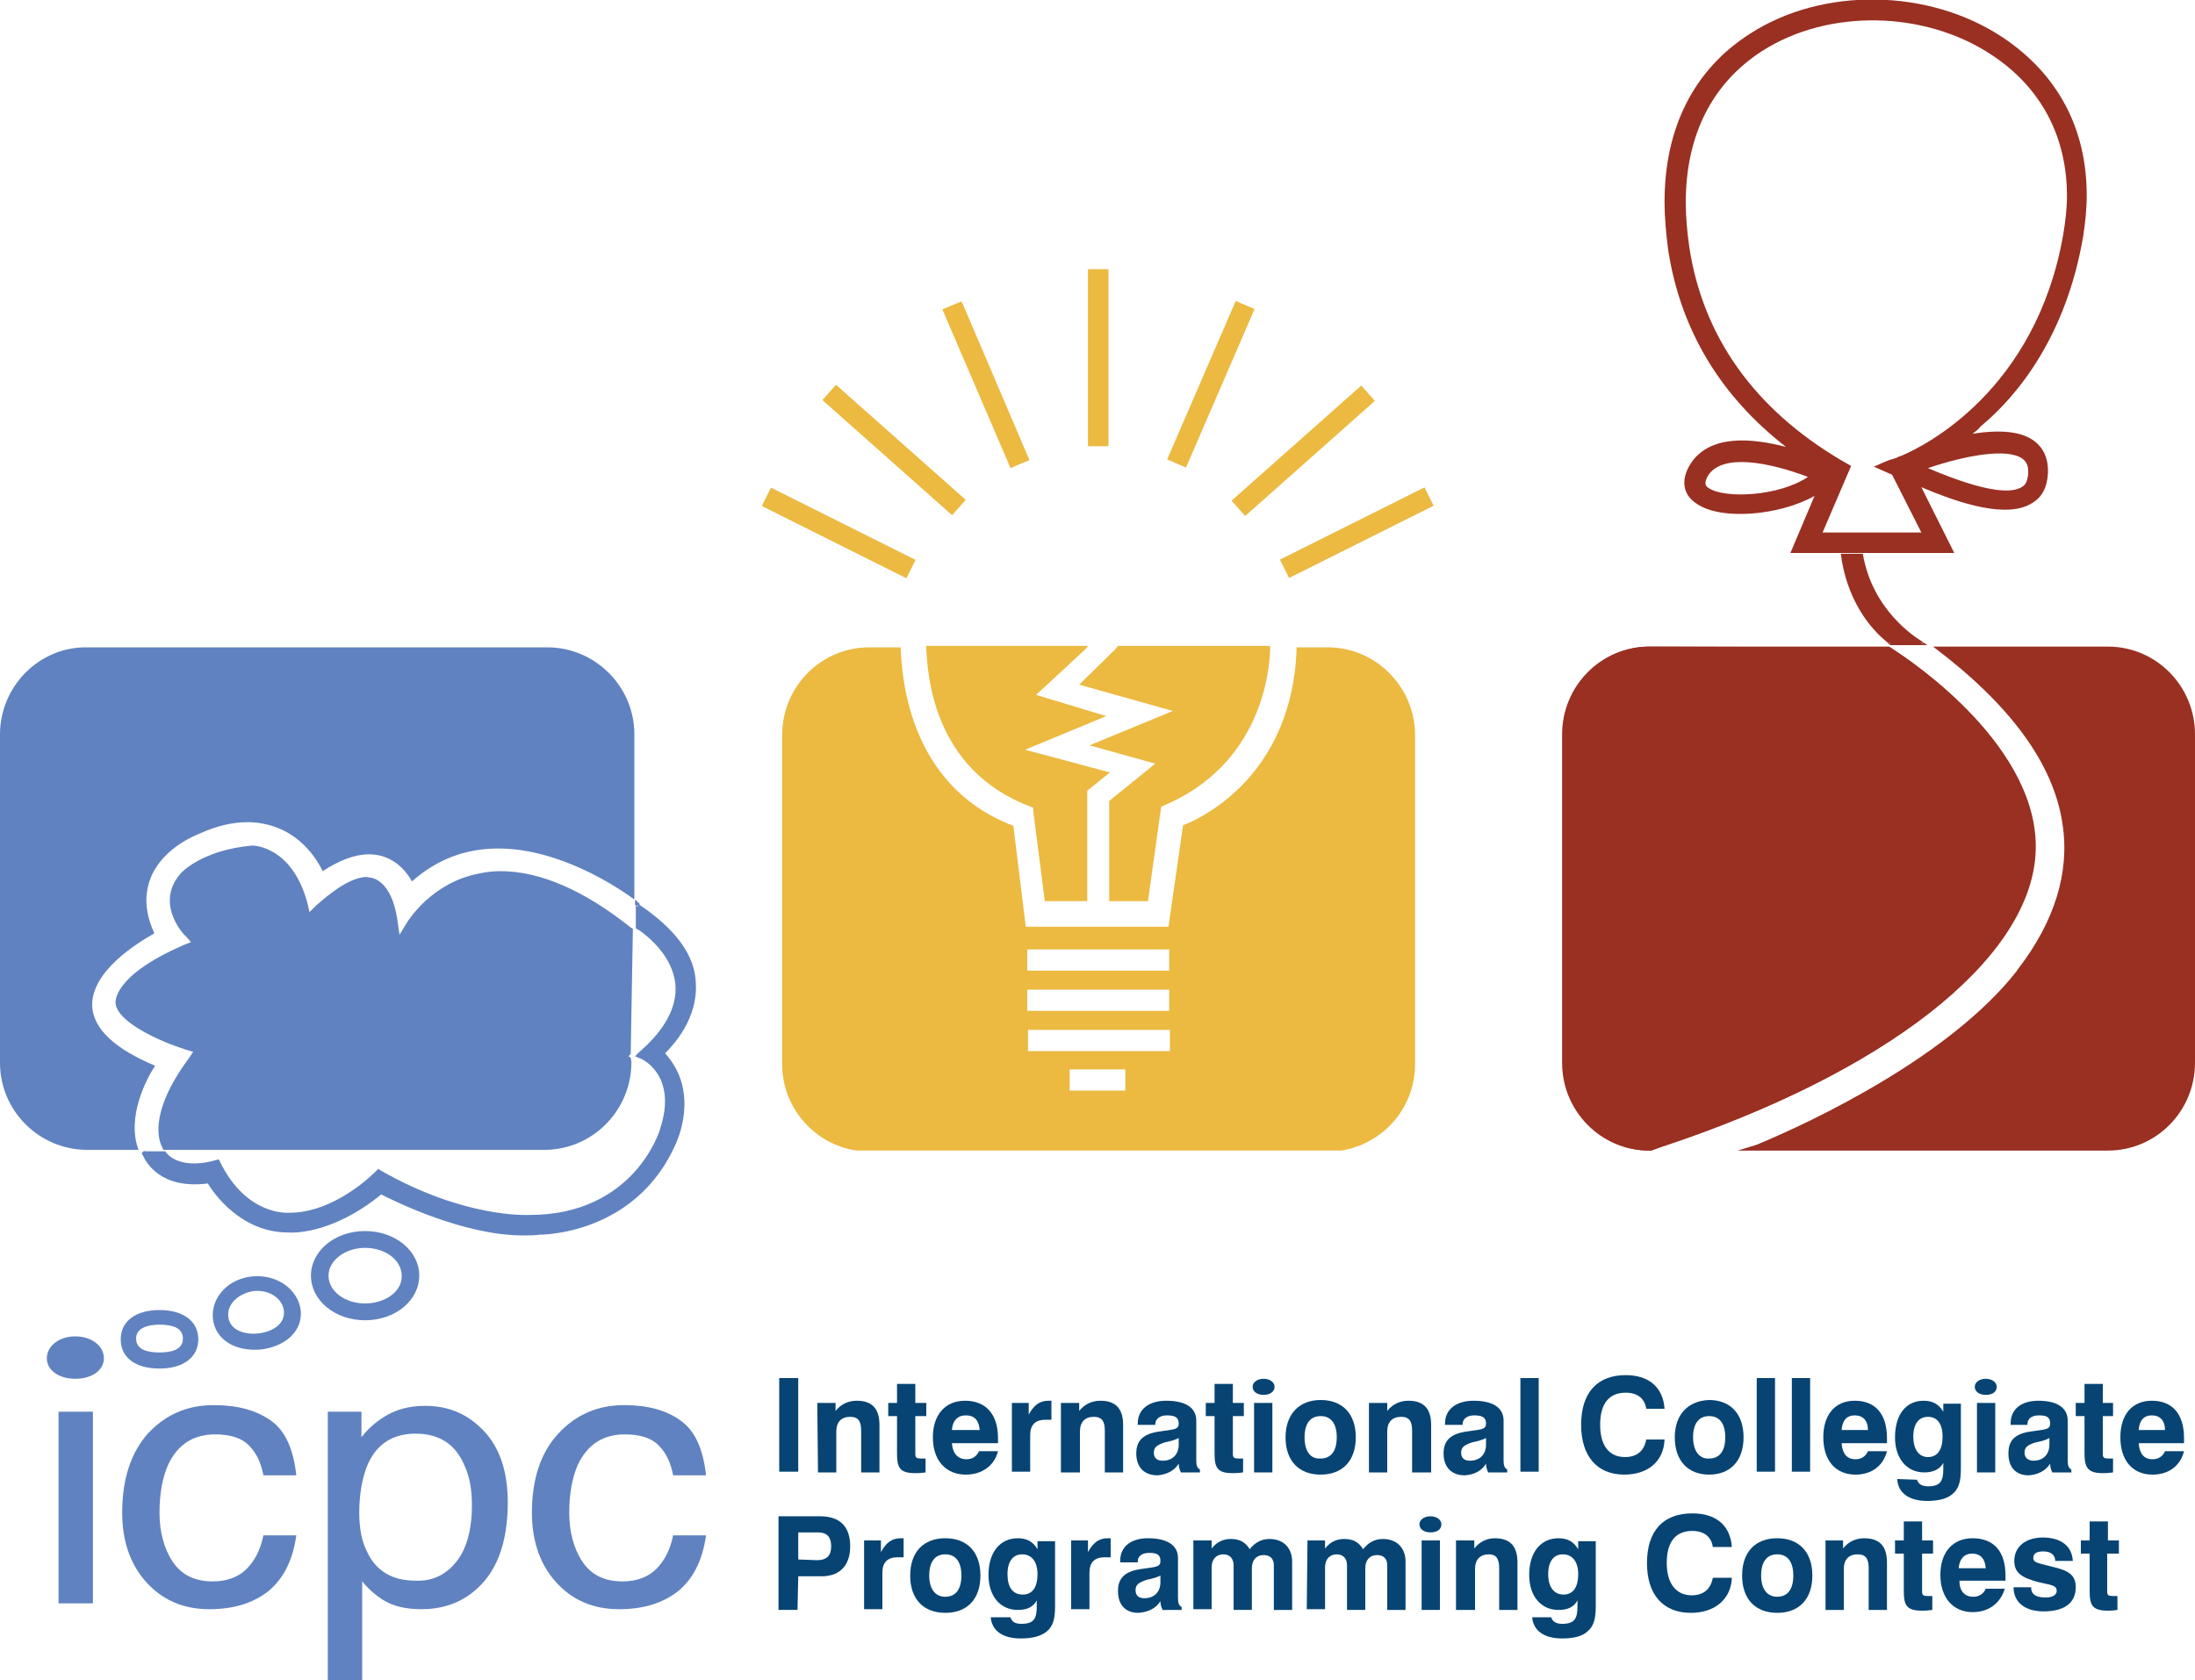 <?xml version="1.0" encoding="utf-8"?>
<!-- Generator: Adobe Illustrator 27.2.0, SVG Export Plug-In . SVG Version: 6.00 Build 0)  -->
<svg version="1.1" id="图层_1" xmlns="http://www.w3.org/2000/svg" xmlns:xlink="http://www.w3.org/1999/xlink" x="0px" y="0px"
	 viewBox="0 0 300 229.7" style="enable-background:new 0 0 300 229.7;" xml:space="preserve">
<style type="text/css">
	.st0{fill:#6082C0;}
	.st1{fill:#993022;}
	.st2{fill:#ECB941;}
	.st3{fill:#074473;}
</style>
<path class="st0" d="M86.8,123.3v0.4l0.3,0.2v-0.4c0,0,0,0,0,0L86.8,123.3z"/>
<path class="st0" d="M86.8,123v0.4l0.3,0.2v-0.4c0,0,0,0,0,0L86.8,123z"/>
<path class="st1" d="M288.1,88.4l-23.9,0c10.5,7.9,16.5,16,17.7,24.3c1,6.6-1.1,13.3-6.1,19.8l-0.2,0.3
	c-9.2,11.7-27.8,20.5-35.5,23.7c-0.9,0.3-1.7,0.5-2.6,0.8h50.6c6.6,0,11.9-5.4,11.9-12v-44.9C300,93.8,294.7,88.4,288.1,88.4
	L288.1,88.4z"/>
<path class="st1" d="M225.5,88.4c-6.6,0-11.9,5.4-11.9,12v44.9c0,6.6,5.3,12,11.9,12h0.2l1.4-0.5c30.5-10.1,50.1-25.4,51.1-39.9
	c1-14.6-17.2-26.7-19.3-28l-0.6-0.4L225.5,88.4L225.5,88.4z"/>
<path class="st1" d="M278.1,116.9c-1,14.5-20.6,29.8-51.1,39.9l-1.4,0.5h-0.2c-6.6,0-11.9-5.4-11.9-12v-44.9c0-6.6,5.3-12,11.9-12
	h32.8l0.6,0.4C260.9,90.2,279.1,102.3,278.1,116.9L278.1,116.9z"/>
<path class="st1" d="M284.7,32.4c0.3-1.9,0.5-3.8,0.5-5.7c0-9.2-4-16.6-11.5-21.6c-10.1-6.7-24.6-6.9-34.5-0.5
	c-7.7,4.9-11.7,12.9-11.7,23c0,2.1,0.2,4.3,0.5,6.6c1.7,10.9,7.1,19.9,16.1,26.9c-4.6-1.2-10.5-1.8-13.1,2.4c-1.3,2.1-1,4.1,0.8,5.3
	c3.3,2.4,11.4,1.7,16.2-1l-3.3,7.8h22.4l-4.5-9c5.4,2.3,11.7,4.3,15.1,2.2c1.4-0.8,2.1-2.2,2.2-4.1c0.1-2.5-1-3.8-2-4.5
	c-1.7-1.2-4.5-1.5-8.3-0.9c0.4-0.3,0.8-0.6,1.1-1C275.9,54,282.4,45.8,284.7,32.4L284.7,32.4z M233.5,66.7c-0.3-0.2-0.7-0.5-0.1-1.6
	c1.9-3.2,8.4-1.9,13.7,0.1C243.1,67.9,235.6,68.2,233.5,66.7z M276.4,62.7c0.4,0.3,0.9,0.8,0.8,2.1c-0.1,0.9-0.3,1.5-0.9,1.8
	c-1.3,0.8-4.6,0.9-12.8-2.6C268.5,62.3,274.3,61.2,276.4,62.7z M259.9,62.3c-0.3,0.1-0.6,0.2-0.7,0.3l-1,0.3l-0.5,0.2l0,0l-1.6,0.7
	l2.5,1.1l4,7.9h-13.5l3.9-9.1l-1.4-0.8c-11.8-7-18.8-16.8-20.7-29c-0.3-2.1-0.5-4.2-0.5-6.2c0-9.2,3.6-16.3,10.4-20.7
	c9-5.8,22.2-5.6,31.4,0.5c6.7,4.4,10.3,11.1,10.3,19.3c0,1.7-0.2,3.4-0.5,5.2C278.3,53.4,263,61,259.9,62.3z"/>
<path class="st1" d="M263,87.9l-0.2-0.1c0,0,0,0-0.1-0.1c-0.8-0.5-6.8-4.2-8.1-12h-3c0.2,1.7,1.1,7.7,6.2,12
	c0.1,0.1,0.2,0.1,0.2,0.2h0.4l0.1,0.1l0.3,0.2l4.1,0l-0.4-0.3H263z"/>
<path class="st1" d="M258.5,87.9H258c0.1,0.1,0.2,0.2,0.4,0.3h0.5L258.5,87.9L258.5,87.9z"/>
<polygon class="st1" points="263.4,88.2 263,87.9 262.5,87.9 262.9,88.2 "/>
<path class="st2" d="M147.5,93.6l12.8,3.6l-11.4,4.7l9,2.5l-6.3,5.1v13.7h5.3l1.8-12.9l0.2-0.1c13.7-5.7,14.6-18.8,14.7-21.4v-0.5
	h-20.8l-0.4,0.5L147.5,93.6z"/>
<path class="st2" d="M140.1,102.5l11.1-4.6l-9.6-2.9l6.7-6.2l0.4-0.5h-22.1v0.5c0.2,2.8,0.6,16.4,14.3,21.5l0.3,0.1l0,0.3l1.6,12.5
	h5.8v-15.1l3.1-2.5L140.1,102.5z"/>
<rect x="148.7" y="36.8" class="st2" width="2.8" height="24.2"/>
<rect x="113.3" y="61.8" transform="matrix(0.447 -0.894 0.894 0.447 -1.77 142.84)" class="st2" width="2.8" height="22.1"/>
<rect x="120.8" y="49.7" transform="matrix(0.664 -0.748 0.748 0.664 -4.987 112.054)" class="st2" width="2.8" height="23.7"/>
<polygon class="st2" points="131.4,41.2 128.8,42.3 137.9,63.5 138.1,64 140.7,62.9 131.6,41.6 "/>
<rect x="174.5" y="71.4" transform="matrix(0.894 -0.447 0.447 0.894 -12.988 90.68)" class="st2" width="22.1" height="2.8"/>
<rect x="166.2" y="60.2" transform="matrix(0.748 -0.664 0.664 0.748 4.033 133.776)" class="st2" width="23.7" height="2.8"/>
<rect x="153.7" y="51.2" transform="matrix(0.397 -0.918 0.918 0.397 51.503 183.579)" class="st2" width="23.6" height="2.8"/>
<path class="st2" d="M193.4,145.5v-45c0-6.6-5.4-12-11.9-12h-4.3l0,0.5c-0.4,9.7-4.6,15.7-8.1,19c-3.4,3.2-6.7,4.6-7.4,4.8l-2,13.9
	h-19.5l-1.7-13.8c-14.7-5.6-15.2-21.1-15.4-24.1l0-0.3l-4.3,0c-6.6,0-11.9,5.4-11.9,12v45c0,6,4.5,11,10.2,11.8h66.2
	C189,156.4,193.4,151.5,193.4,145.5L193.4,145.5z M140.4,129.8h19.4v2.9h-19.4V129.8z M140.4,135.3h19.4v2.9h-19.4V135.3z
	 M153.8,149.1h-7.6v-2.9h7.6V149.1z M159.9,143.7h-19.4v-2.9h19.4V143.7z"/>
<path class="st0" d="M21.2,145.7c-5.5-2.3-8.4-5-8.6-8.1c-0.2-4.8,6.2-8.7,8.5-10c-1.3-2.8-1.4-5.3-0.5-7.6c1.7-4.2,6.4-5.9,6.6-6
	c2.4-1.1,4.6-1.6,6.7-1.6c1.4,0,2.8,0.3,4.1,0.8c3.5,1.4,5.4,4.4,6.1,5.9c2.3-1.5,4.4-2.3,6.3-2.3c0.7,0,1.4,0.1,2,0.3
	c2.1,0.7,3.3,2.3,3.9,3.4c3.4-3,7.3-4.5,11.8-4.5c8.4,0,16.3,5.3,18.5,6.9l0.1,0v-22.5c0-6.6-5.4-11.9-11.9-11.9H11.9
	C5.4,88.4,0,93.8,0,100.4v44.9c0,6.6,5.4,11.9,11.9,11.9h7l0-0.1C17.3,152.7,20,147.5,21.2,145.7L21.2,145.7z"/>
<path class="st0" d="M49.9,168.3c-4.1,0-7.4,2.7-7.4,6.1s3.3,6.1,7.4,6.1s7.4-2.7,7.4-6.1S54,168.3,49.9,168.3z M49.9,178.2
	c-2.8,0-5-1.7-5-3.8c0-2.1,2.3-3.8,5-3.8c2.8,0,5,1.7,5,3.8C55,176.5,52.7,178.2,49.9,178.2z"/>
<path class="st0" d="M34.5,174.5c-3.3,0.3-5.7,2.9-5.4,5.8c0.3,2.8,3,4.5,6.5,4.2c3.5-0.4,5.8-2.6,5.5-5.4
	C40.7,176.2,37.8,174.2,34.5,174.5L34.5,174.5z M35.3,182.3c-1.8,0.2-3.9-0.4-4.1-2.3c-0.2-1.7,1.4-3.2,3.5-3.5
	c2.1-0.2,3.9,1,4.1,2.7C39,181.1,37.1,182.1,35.3,182.3z"/>
<path class="st0" d="M86.5,127l-0.3-0.2c-6.4-5.1-12.4-7.7-17.8-7.7c-1,0-1.9,0.1-2.8,0.3c-6.6,1.2-9.8,6.5-9.9,6.6l-1.1,1.8
	l-0.3-2.1c-0.8-5.4-3.5-5.7-3.6-5.7c-0.2,0-0.4-0.1-0.6-0.1c-2.9,0-6.8,3.9-6.9,3.9l-0.9,0.9l-0.3-1.3c-2.1-7.7-7.3-7.8-7.5-7.8
	c-7,0.6-9.8,3.8-9.8,3.8c-3.5,4,0.2,8.2,0.7,8.6l0.7,0.8l-1,0.4c-9.9,4.3-9.3,7.9-9.3,8c0.3,2.6,6.1,5.2,9.6,6.3l1,0.3l-0.6,0.9
	c-5.7,7.7-4,11.5-3.6,12.2l0.1,0.3h52.1c6.6,0,11.9-5.4,11.9-12l-0.1-0.6l-0.3-0.2l0.3-0.3L86.5,127z"/>
<path class="st0" d="M87.4,123.7c-0.1,0-0.1-0.1-0.2-0.1v0.4l-0.3-0.2v3.1c0.1,0.1,0.3,0.2,0.5,0.3c1.4,1,4.5,3.6,4.9,7.3
	c0.3,3-1.3,6.2-4.9,9.3c0,0-0.1,0.1-0.1,0.1l-0.3,0.3l-0.2,0.2l0.2,0.1l0.5,0.2l0,0c0.1,0,5.2,2.2,2.7,9.7c0,0.1-3.5,11.7-17.8,11.7
	h-0.1c-0.1,0-8.8,0.5-20.3-6.1l-0.3-0.2l-0.3,0.3c-0.1,0.1-5.6,5.8-12,5.7c-0.1,0-5.7,0.4-9.3-6.9l-0.2-0.4l-0.4,0.1
	c0,0-4.2,1.4-6.5-0.7c-0.1-0.1-0.3-0.3-0.4-0.5H22l0,0h-2.2v0h-0.2l0.1,0.3h-0.3c0,0.1,0,0.1,0.1,0.2c0.5,1.1,2.5,4.7,8.9,3.9
	c0.8,1.3,4.5,6.7,11,6.7h0c0.2,0,5.7,0.5,12.7-5.2c1.8,0.9,11.2,5.6,19.4,5.6c0.8,0,1.5,0,2.2-0.1c0.2,0,13.2,0.1,18.7-12.5
	c0-0.1,3.4-6.9-1.5-12.3c1.1-1.1,4.5-4.7,4.2-9.6C95,130.6,92.3,127,87.4,123.7L87.4,123.7z"/>
<path class="st0" d="M19.7,157.5h-0.3l0,0.1c0,0,0,0.1,0.1,0.2h0.3L19.7,157.5z"/>
<path class="st0" d="M86.9,123.3v0.4l0.3,0.2v-0.4c0,0,0,0,0,0L86.9,123.3z"/>
<path class="st0" d="M21.8,179.1c-3.2,0-5.3,1.5-5.3,4c0,2.5,2,4,5.3,4c3.2,0,5.3-1.5,5.3-4S25,179.1,21.8,179.1z M21.8,184.9
	c-1.5,0-3.2-0.3-3.2-1.9c0-1.5,1.7-1.9,3.2-1.9c1.5,0,3.2,0.3,3.2,1.9C25,184.6,23.3,184.9,21.8,184.9z"/>
<rect x="171.4" y="191.8" class="st3" width="2.5" height="9.5"/>
<path class="st3" d="M172.7,190.7c-0.8,0-1.5-0.4-1.5-1.1c0-0.6,0.6-1.1,1.5-1.1s1.5,0.5,1.5,1.1
	C174.2,190.3,173.5,190.7,172.7,190.7z"/>
<path class="st3" d="M106.5,188.4h2.6v12.8h-2.6V188.4z"/>
<path class="st3" d="M111.7,191.8h2.5v1.1c0.7-0.9,1.7-1.4,2.9-1.4c2.1,0,3.1,1.1,3.1,3.3v6.5h-2.5v-5.7c0-1.3-0.4-1.9-1.5-1.9
	c-1.2,0-1.9,0.7-1.9,2v5.6h-2.5L111.7,191.8L111.7,191.8z"/>
<path class="st3" d="M125.1,201.4c-2.1,0-2.5-0.7-2.5-2.7v-5.1h-1.2v-1.8h1.2v-2.6h2.5v2.6h1.5v1.8h-1.5v5.2c0,0.5,0.2,0.6,0.8,0.6
	h0.6v1.9C125.8,201.4,125.4,201.4,125.1,201.4L125.1,201.4z"/>
<path class="st3" d="M130.1,195.5c0.1-1.3,0.8-2,1.9-2c1.2,0,1.8,0.7,1.9,2H130.1z M133.8,198.4c-0.3,0.7-0.9,1.1-1.7,1.1
	c-1.2,0-1.9-0.8-2-2.2h6.3c0-0.2,0-0.4,0-0.7c0-3.3-1.7-5.1-4.5-5.1c-2.7,0-4.4,1.9-4.4,5c0,3.2,1.8,5.1,4.5,5.1
	c2.2,0,3.9-1.2,4.4-3.2L133.8,198.4z"/>
<path class="st3" d="M138.2,191.8h2.4v1.6c0.7-1.3,1.5-1.9,2.7-1.9c0.1,0,0.2,0,0.4,0v2.6h-0.8c-1.4,0-2.1,0.7-2.1,2.1v5h-2.5V191.8
	z"/>
<path class="st3" d="M145,191.8h2.5v1.1c0.7-0.9,1.7-1.4,2.9-1.4c2.1,0,3.1,1.1,3.1,3.3v6.5H151v-5.7c0-1.3-0.4-1.9-1.5-1.9
	c-1.2,0-1.9,0.7-1.9,2v5.6H145L145,191.8z"/>
<path class="st3" d="M161.1,196.6v0.9c0,1.3-0.8,2.2-2.2,2.2c-0.8,0-1.2-0.4-1.2-1.1c0-0.7,0.4-1,1.2-1.3
	C159.3,197.1,160.1,197.1,161.1,196.6z M161.1,200.1c0,0.4,0.1,0.8,0.3,1.2h2.6v-0.4c-0.4-0.2-0.5-0.6-0.5-1.3v-5.4
	c0-1.7-1.4-2.7-4.1-2.7c-2.4,0-3.9,1.2-3.9,3.1v0.2h2.4v-0.1c0-0.7,0.6-1.2,1.6-1.2c1.1,0,1.6,0.3,1.6,1.1c0,0.9-0.7,0.8-2.6,1.1
	c-2.2,0.3-3.2,1.2-3.2,3c0,1.9,1.1,3,2.9,3C159.4,201.6,160.5,201.1,161.1,200.1L161.1,200.1z"/>
<path class="st3" d="M168.5,201.4c-2.1,0-2.5-0.7-2.5-2.7v-5.1h-1.2v-1.8h1.2v-2.6h2.5v2.6h1.5v1.8h-1.5v5.2c0,0.5,0.2,0.6,0.8,0.6
	h0.6v1.9C169.2,201.4,168.7,201.4,168.5,201.4L168.5,201.4z"/>
<path class="st3" d="M178.3,196.5c0-1.9,0.8-2.9,2.2-2.9c1.4,0,2.2,1,2.2,2.9c0,1.9-0.8,2.9-2.2,2.9
	C179.1,199.5,178.3,198.4,178.3,196.5z M175.7,196.5c0,3.2,1.8,5.1,4.8,5.1s4.8-1.9,4.8-5.1c0-3.2-1.8-5.1-4.8-5.1
	S175.7,193.4,175.7,196.5z"/>
<path class="st3" d="M187.1,191.8h2.5v1.1c0.7-0.9,1.7-1.4,2.9-1.4c2.1,0,3.1,1.1,3.1,3.3v6.5H193v-5.7c0-1.3-0.4-1.9-1.5-1.9
	c-1.2,0-1.9,0.7-1.9,2v5.6h-2.5V191.8z"/>
<path class="st3" d="M203.1,196.6v0.9c0,1.3-0.8,2.2-2.2,2.2c-0.8,0-1.2-0.4-1.2-1.1c0-0.7,0.4-1,1.2-1.3
	C201.3,197.1,202.1,197.1,203.1,196.6z M203.1,200.1c0,0.4,0.1,0.8,0.3,1.2h2.6v-0.4c-0.4-0.2-0.5-0.6-0.5-1.3v-5.4
	c0-1.7-1.4-2.7-4.1-2.7c-2.4,0-3.9,1.2-3.9,3.1v0.2h2.4v-0.1c0-0.7,0.6-1.2,1.6-1.2c1.1,0,1.6,0.3,1.6,1.1c0,0.9-0.7,0.8-2.6,1.1
	c-2.2,0.3-3.2,1.2-3.2,3c0,1.9,1.1,3,2.9,3C201.5,201.6,202.5,201.1,203.1,200.1L203.1,200.1z"/>
<path class="st3" d="M207.8,188.4h2.5v12.8h-2.5V188.4z"/>
<path class="st3" d="M231.1,220.5c-3.8,0-6-2.5-6-6.8c0-4.4,2.2-6.8,6.2-6.8c3.3,0,5.2,1.7,5.4,4.6h-2.6c-0.2-1.4-1.2-2.2-2.8-2.2
	c-2.3,0-3.5,1.5-3.5,4.4c0,2.8,1.3,4.4,3.4,4.4c1.6,0,2.6-0.8,2.9-2.4h2.6C236.6,218.6,234.4,220.5,231.1,220.5L231.1,220.5z"/>
<path class="st3" d="M240.7,215.4c0-1.9,0.8-2.9,2.2-2.9c1.4,0,2.2,1,2.2,2.9c0,1.9-0.8,2.9-2.2,2.9
	C241.5,218.3,240.7,217.2,240.7,215.4z M238.1,215.4c0,3.2,1.8,5.1,4.8,5.1s4.8-1.9,4.8-5.1c0-3.2-1.8-5.1-4.8-5.1
	S238.1,212.2,238.1,215.4z"/>
<path class="st3" d="M249.4,210.6h2.5v1.1c0.7-0.9,1.7-1.4,2.9-1.4c2.1,0,3.1,1.1,3.1,3.3v6.5h-2.5v-5.7c0-1.3-0.4-1.9-1.5-1.9
	c-1.2,0-1.9,0.7-1.9,2v5.6h-2.5V210.6z"/>
<path class="st3" d="M262.7,220.2c-2.1,0-2.5-0.7-2.5-2.7v-5.1h-1.2v-1.8h1.2V208h2.5v2.6h1.5v1.8h-1.5v5.2c0,0.5,0.2,0.6,0.8,0.6
	h0.6v1.9C263.4,220.2,262.9,220.2,262.7,220.2L262.7,220.2z"/>
<path class="st3" d="M267.7,214.4c0.1-1.3,0.8-2,1.8-2c1.2,0,1.8,0.7,1.9,2H267.7z M271.4,217.2c-0.3,0.7-0.9,1.1-1.7,1.1
	c-1.2,0-1.9-0.8-1.9-2.2h6.3c0-0.2,0-0.4,0-0.7c0-3.3-1.6-5.1-4.5-5.1c-2.7,0-4.4,1.9-4.4,5c0,3.2,1.8,5.1,4.4,5.1
	c2.2,0,3.8-1.2,4.4-3.2H271.4z"/>
<path class="st3" d="M277.6,217c0,1,0.7,1.4,2,1.4c1,0,1.5-0.4,1.5-0.9c0-0.8-0.8-0.8-2.5-1.2c-2.2-0.6-3.3-1.2-3.3-2.9
	c0-1.9,1.5-3.2,3.9-3.2c2.5,0,4,1.2,4.1,3.2h-2.4c0-0.8-0.6-1.3-1.6-1.3c-1,0-1.4,0.3-1.4,0.9c0,0.7,0.8,0.7,2.6,1.2
	c2.2,0.5,3.2,1.1,3.2,2.8c0,2.1-1.5,3.3-4.4,3.3c-2.6,0-4.1-1.3-4.1-3.3V217L277.6,217L277.6,217z"/>
<path class="st3" d="M288.1,220.2c-2.1,0-2.5-0.7-2.5-2.7v-5.1h-1.2v-1.8h1.2V208h2.5v2.6h1.5v1.8H288v5.2c0,0.5,0.2,0.6,0.8,0.6
	h0.6v1.9C288.8,220.2,288.3,220.2,288.1,220.2L288.1,220.2z"/>
<path class="st3" d="M222,201.6c-3.7,0-5.9-2.5-5.9-6.8c0-4.4,2.2-6.8,6.1-6.8c3.2,0,5.1,1.7,5.3,4.6H225c-0.2-1.4-1.2-2.2-2.8-2.2
	c-2.3,0-3.5,1.5-3.5,4.4c0,2.8,1.2,4.4,3.4,4.4c1.6,0,2.6-0.8,2.9-2.4h2.5C227.4,199.8,225.2,201.6,222,201.6L222,201.6z"/>
<path class="st3" d="M231.4,196.5c0-1.9,0.8-2.9,2.2-2.9c1.4,0,2.2,1,2.2,2.9c0,1.9-0.8,2.9-2.2,2.9
	C232.3,199.5,231.4,198.4,231.4,196.5z M228.9,196.5c0,3.2,1.8,5.1,4.7,5.1c2.9,0,4.7-1.9,4.7-5.1c0-3.2-1.8-5.1-4.7-5.1
	C230.7,191.5,228.9,193.4,228.9,196.5z"/>
<path class="st3" d="M240.1,188.4h2.5v12.8h-2.5V188.4z"/>
<path class="st3" d="M244.9,188.4h2.5v12.8h-2.5V188.4z"/>
<path class="st3" d="M251.7,195.5c0.1-1.3,0.7-2,1.8-2c1.1,0,1.8,0.7,1.8,2H251.7z M255.3,198.4c-0.3,0.7-0.9,1.1-1.7,1.1
	c-1.2,0-1.8-0.8-1.9-2.2h6.2c0-0.2,0-0.4,0-0.7c0-3.3-1.6-5.1-4.4-5.1c-2.7,0-4.3,1.9-4.3,5c0,3.2,1.7,5.1,4.4,5.1
	c2.2,0,3.8-1.2,4.3-3.2L255.3,198.4z"/>
<path class="st3" d="M261.5,196.4c0-1.8,0.8-2.7,2-2.7c1.3,0,2,1,2,2.7c0,1.8-0.7,2.8-2,2.8C262.3,199.2,261.5,198.2,261.5,196.4z
	 M259.3,202.2c0.1,1.9,1.6,3,4.1,3c1.5,0,2.7-0.3,3.4-0.9c1-0.8,1.2-1.9,1.2-3.6v-8.8h-2.4v1.1c-0.6-1-1.4-1.5-2.7-1.5
	c-2.4,0-3.9,1.9-3.9,5c0,2.9,1.6,4.8,4,4.8c1.2,0,2.1-0.4,2.6-1.3v0.8c0,1.7-0.4,2.4-2.1,2.4c-0.8,0-1.3-0.3-1.5-0.9L259.3,202.2
	L259.3,202.2z"/>
<path class="st3" d="M280.1,196.6v0.9c0,1.3-0.8,2.2-2.2,2.2c-0.7,0-1.2-0.4-1.2-1.1c0-0.7,0.4-1,1.2-1.3
	C278.4,197.1,279.2,197.1,280.1,196.6z M280.2,200.1c0,0.4,0.1,0.8,0.3,1.2h2.6v-0.4c-0.4-0.2-0.5-0.6-0.5-1.3v-5.4
	c0-1.7-1.4-2.7-4-2.7c-2.4,0-3.8,1.2-3.8,3.1v0.2h2.3v-0.1c0-0.7,0.5-1.2,1.6-1.2c1.1,0,1.5,0.3,1.5,1.1c0,0.9-0.7,0.8-2.6,1.1
	c-2.2,0.3-3.1,1.2-3.1,3c0,1.9,1,3,2.8,3C278.5,201.6,279.6,201.1,280.2,200.1L280.2,200.1z"/>
<path class="st3" d="M287.4,201.4c-2,0-2.5-0.7-2.5-2.7v-5.1h-1.2v-1.8h1.2v-2.6h2.5v2.6h1.4v1.8h-1.4v5.2c0,0.5,0.2,0.6,0.8,0.6
	h0.6v1.9C288.1,201.4,287.6,201.4,287.4,201.4L287.4,201.4z"/>
<path class="st3" d="M292.3,195.5c0.1-1.3,0.7-2,1.8-2c1.1,0,1.8,0.7,1.8,2H292.3z M295.9,198.4c-0.3,0.7-0.9,1.1-1.7,1.1
	c-1.2,0-1.8-0.8-1.9-2.2h6.2c0-0.2,0-0.4,0-0.7c0-3.3-1.6-5.1-4.4-5.1c-2.7,0-4.3,1.9-4.3,5c0,3.2,1.7,5.1,4.4,5.1
	c2.2,0,3.8-1.2,4.3-3.2L295.9,198.4z"/>
<path class="st3" d="M271.4,190.7c-0.8,0-1.5-0.4-1.5-1.1c0-0.6,0.6-1.1,1.5-1.1s1.5,0.5,1.5,1.1
	C272.9,190.3,272.3,190.7,271.4,190.7z"/>
<rect x="270.2" y="191.8" class="st3" width="2.5" height="9.5"/>
<path class="st3" d="M109.1,213.2v-3.7h2.7c1.2,0,1.8,0.6,1.8,1.9c0,1.3-0.6,1.9-2,1.9L109.1,213.2L109.1,213.2z M109.1,215.5h3.2
	c2.5,0,3.9-1.5,3.9-4.1c0-2.7-1.4-4.1-4.1-4.1h-5.7v12.8h2.6L109.1,215.5L109.1,215.5z"/>
<path class="st3" d="M118.1,210.6h2.3v1.6c0.7-1.3,1.5-1.9,2.7-1.9c0.1,0,0.2,0,0.4,0v2.6h-0.8c-1.4,0-2.1,0.7-2.1,2.1v5h-2.5V210.6
	z"/>
<path class="st3" d="M127,215.4c0-1.9,0.8-2.9,2.2-2.9c1.4,0,2.2,1,2.2,2.9c0,1.9-0.8,2.9-2.2,2.9C127.8,218.3,127,217.2,127,215.4z
	 M124.4,215.4c0,3.2,1.8,5.1,4.8,5.1s4.8-1.9,4.8-5.1c0-3.2-1.8-5.1-4.8-5.1C126.2,210.3,124.4,212.2,124.4,215.4z"/>
<path class="st3" d="M137.7,215.2c0-1.8,0.8-2.7,2-2.7c1.3,0,2.1,1,2.1,2.7c0,1.8-0.7,2.8-2,2.8C138.4,218,137.7,217,137.7,215.2
	L137.7,215.2z M135.4,221c0.1,1.9,1.6,3,4.1,3c1.6,0,2.7-0.3,3.5-0.9c1-0.8,1.2-1.9,1.2-3.6v-8.8h-2.4v1.1c-0.6-1-1.4-1.5-2.7-1.5
	c-2.4,0-4,1.9-4,5c0,2.9,1.6,4.8,4,4.8c1.3,0,2.1-0.4,2.6-1.3v0.8c0,1.7-0.4,2.4-2.1,2.4c-0.9,0-1.3-0.3-1.5-0.9H135.4z"/>
<path class="st3" d="M146.4,210.6h2.3v1.6c0.7-1.3,1.5-1.9,2.7-1.9c0.1,0,0.2,0,0.4,0v2.6H151c-1.4,0-2.1,0.7-2.1,2.1v5h-2.5
	L146.4,210.6L146.4,210.6z"/>
<path class="st3" d="M158.6,215.4v0.9c0,1.3-0.8,2.2-2.2,2.2c-0.8,0-1.2-0.4-1.2-1.1c0-0.7,0.4-1,1.2-1.3
	C156.8,215.9,157.6,215.9,158.6,215.4z M158.6,218.9c0,0.4,0.1,0.8,0.3,1.2h2.6v-0.4c-0.4-0.2-0.5-0.6-0.5-1.3V213
	c0-1.7-1.4-2.7-4.1-2.7c-2.4,0-3.8,1.2-3.8,3.1v0.2h2.4v-0.1c0-0.7,0.5-1.2,1.6-1.2c1.1,0,1.5,0.3,1.5,1.1c0,0.9-0.7,0.8-2.6,1.1
	c-2.2,0.3-3.2,1.2-3.2,3c0,1.9,1,3,2.8,3C156.9,220.4,158,219.9,158.6,218.9L158.6,218.9z"/>
<path class="st3" d="M163.2,210.6h2.4v1.1c0.7-0.9,1.6-1.3,2.6-1.3c1.2,0,2,0.4,2.6,1.4c0.7-0.9,1.6-1.4,2.7-1.4
	c1.9,0,3.1,1.2,3.1,3.1v6.6h-2.5V214c0-0.9-0.5-1.4-1.4-1.4c-1,0-1.6,0.7-1.6,1.8v5.7h-2.5V214c0-0.9-0.5-1.5-1.4-1.5
	c-1,0-1.6,0.7-1.6,1.8v5.7h-2.5V210.6z"/>
<path class="st3" d="M178.7,210.6h2.4v1.1c0.7-0.9,1.6-1.3,2.6-1.3c1.2,0,2,0.4,2.6,1.4c0.7-0.9,1.6-1.4,2.7-1.4
	c1.9,0,3.1,1.2,3.1,3.1v6.6h-2.5V214c0-0.9-0.5-1.4-1.4-1.4c-1,0-1.6,0.7-1.6,1.8v5.7h-2.5V214c0-0.9-0.5-1.5-1.4-1.5
	c-1,0-1.6,0.7-1.6,1.8v5.7h-2.5L178.7,210.6L178.7,210.6z"/>
<path class="st3" d="M199,210.6h2.5v1.1c0.7-0.9,1.7-1.4,2.8-1.4c2.1,0,3.1,1.1,3.1,3.3v6.5h-2.5v-5.7c0-1.3-0.4-1.9-1.4-1.9
	c-1.2,0-1.9,0.7-1.9,2v5.6H199V210.6z"/>
<path class="st3" d="M211.6,215.2c0-1.8,0.8-2.7,2-2.7c1.3,0,2.1,1,2.1,2.7c0,1.8-0.7,2.8-2,2.8C212.4,218,211.6,217,211.6,215.2
	L211.6,215.2z M209.4,221c0.1,1.9,1.6,3,4.1,3c1.6,0,2.7-0.3,3.4-0.9c1-0.8,1.2-1.9,1.2-3.6v-8.8h-2.4v1.1c-0.6-1-1.4-1.5-2.7-1.5
	c-2.4,0-4,1.9-4,5c0,2.9,1.6,4.8,4,4.8c1.3,0,2.1-0.4,2.6-1.3v0.8c0,1.7-0.4,2.4-2.1,2.4c-0.8,0-1.3-0.3-1.5-0.9H209.4z"/>
<path class="st3" d="M195.5,209.5c-0.8,0-1.5-0.4-1.5-1.1c0-0.6,0.6-1.1,1.5-1.1s1.5,0.5,1.5,1.1C197,209.1,196.4,209.5,195.5,209.5
	z"/>
<rect x="194.3" y="210.6" class="st3" width="2.5" height="9.5"/>
<path class="st0" d="M8,193h4.7v26.2H8V193z"/>
<path class="st0" d="M37,194.2c2,1.4,3.1,3.9,3.5,7.5H36c-0.3-1.6-0.9-3-1.9-4c-1-1.1-2.6-1.6-4.7-1.6c-3,0-5.1,1.4-6.4,4.1
	c-0.8,1.8-1.2,4-1.2,6.6c0,2.6,0.6,4.9,1.8,6.7s3,2.7,5.5,2.7c1.9,0,3.5-0.6,4.6-1.7c1.1-1.1,1.9-2.6,2.3-4.6h4.5
	c-0.5,3.5-1.8,6-3.9,7.7c-2.1,1.6-4.7,2.4-8,2.4c-3.6,0-6.5-1.3-8.7-3.8s-3.2-5.7-3.2-9.4c0-4.6,1.2-8.2,3.5-10.8
	c2.4-2.6,5.4-3.9,9-3.9C32.5,192.1,35,192.8,37,194.2L37,194.2z"/>
<path class="st0" d="M44.8,193h4.6v3.5c0.9-1.2,2-2.1,3.1-2.8c1.6-1,3.4-1.5,5.6-1.5c3.2,0,5.8,1.1,8,3.4c2.2,2.3,3.3,5.6,3.3,9.8
	c0,5.7-1.6,9.8-4.8,12.3c-2,1.6-4.4,2.3-7,2.3c-2.1,0-3.9-0.4-5.3-1.3c-0.8-0.5-1.8-1.3-2.8-2.5v13.5h-4.7V193z M62.3,213.6
	c1.4-1.7,2.2-4.3,2.2-7.8c0-2.1-0.3-3.9-1-5.4c-1.2-2.9-3.4-4.4-6.7-4.4c-3.2,0-5.5,1.5-6.7,4.6c-0.6,1.6-1,3.7-1,6.2
	c0,2,0.3,3.8,1,5.2c1.2,2.7,3.4,4.1,6.7,4.1C59.1,216.2,60.9,215.3,62.3,213.6L62.3,213.6z"/>
<path class="st0" d="M93,194.2c2,1.4,3.1,3.9,3.5,7.5H92c-0.3-1.6-0.9-3-1.9-4c-1-1.1-2.6-1.6-4.7-1.6c-3,0-5.1,1.4-6.4,4.1
	c-0.8,1.8-1.2,4-1.2,6.6c0,2.6,0.6,4.9,1.8,6.7s3,2.7,5.5,2.7c1.9,0,3.5-0.6,4.6-1.7c1.1-1.1,1.9-2.6,2.3-4.6h4.5
	c-0.5,3.5-1.8,6-3.9,7.7c-2.1,1.6-4.7,2.4-8,2.4c-3.6,0-6.5-1.3-8.7-3.8s-3.2-5.7-3.2-9.4c0-4.6,1.2-8.2,3.6-10.8
	c2.4-2.6,5.4-3.9,9-3.9C88.5,192.1,91.1,192.8,93,194.2L93,194.2z"/>
<path class="st0" d="M10.3,188.5c-2.3,0-3.9-1.2-3.9-2.8c0-1.7,1.7-3,3.9-3s3.9,1.3,3.9,3C14.2,187.3,12.6,188.5,10.3,188.5z"/>
<path class="st0" d="M19.9,157.4h-0.3l0,0.1c0,0,0,0.1,0.1,0.2H20L19.9,157.4z"/>
<path class="st0" d="M87.1,123.3v0.4l0.3,0.2v-0.4c0,0,0,0,0,0L87.1,123.3z"/>
</svg>
